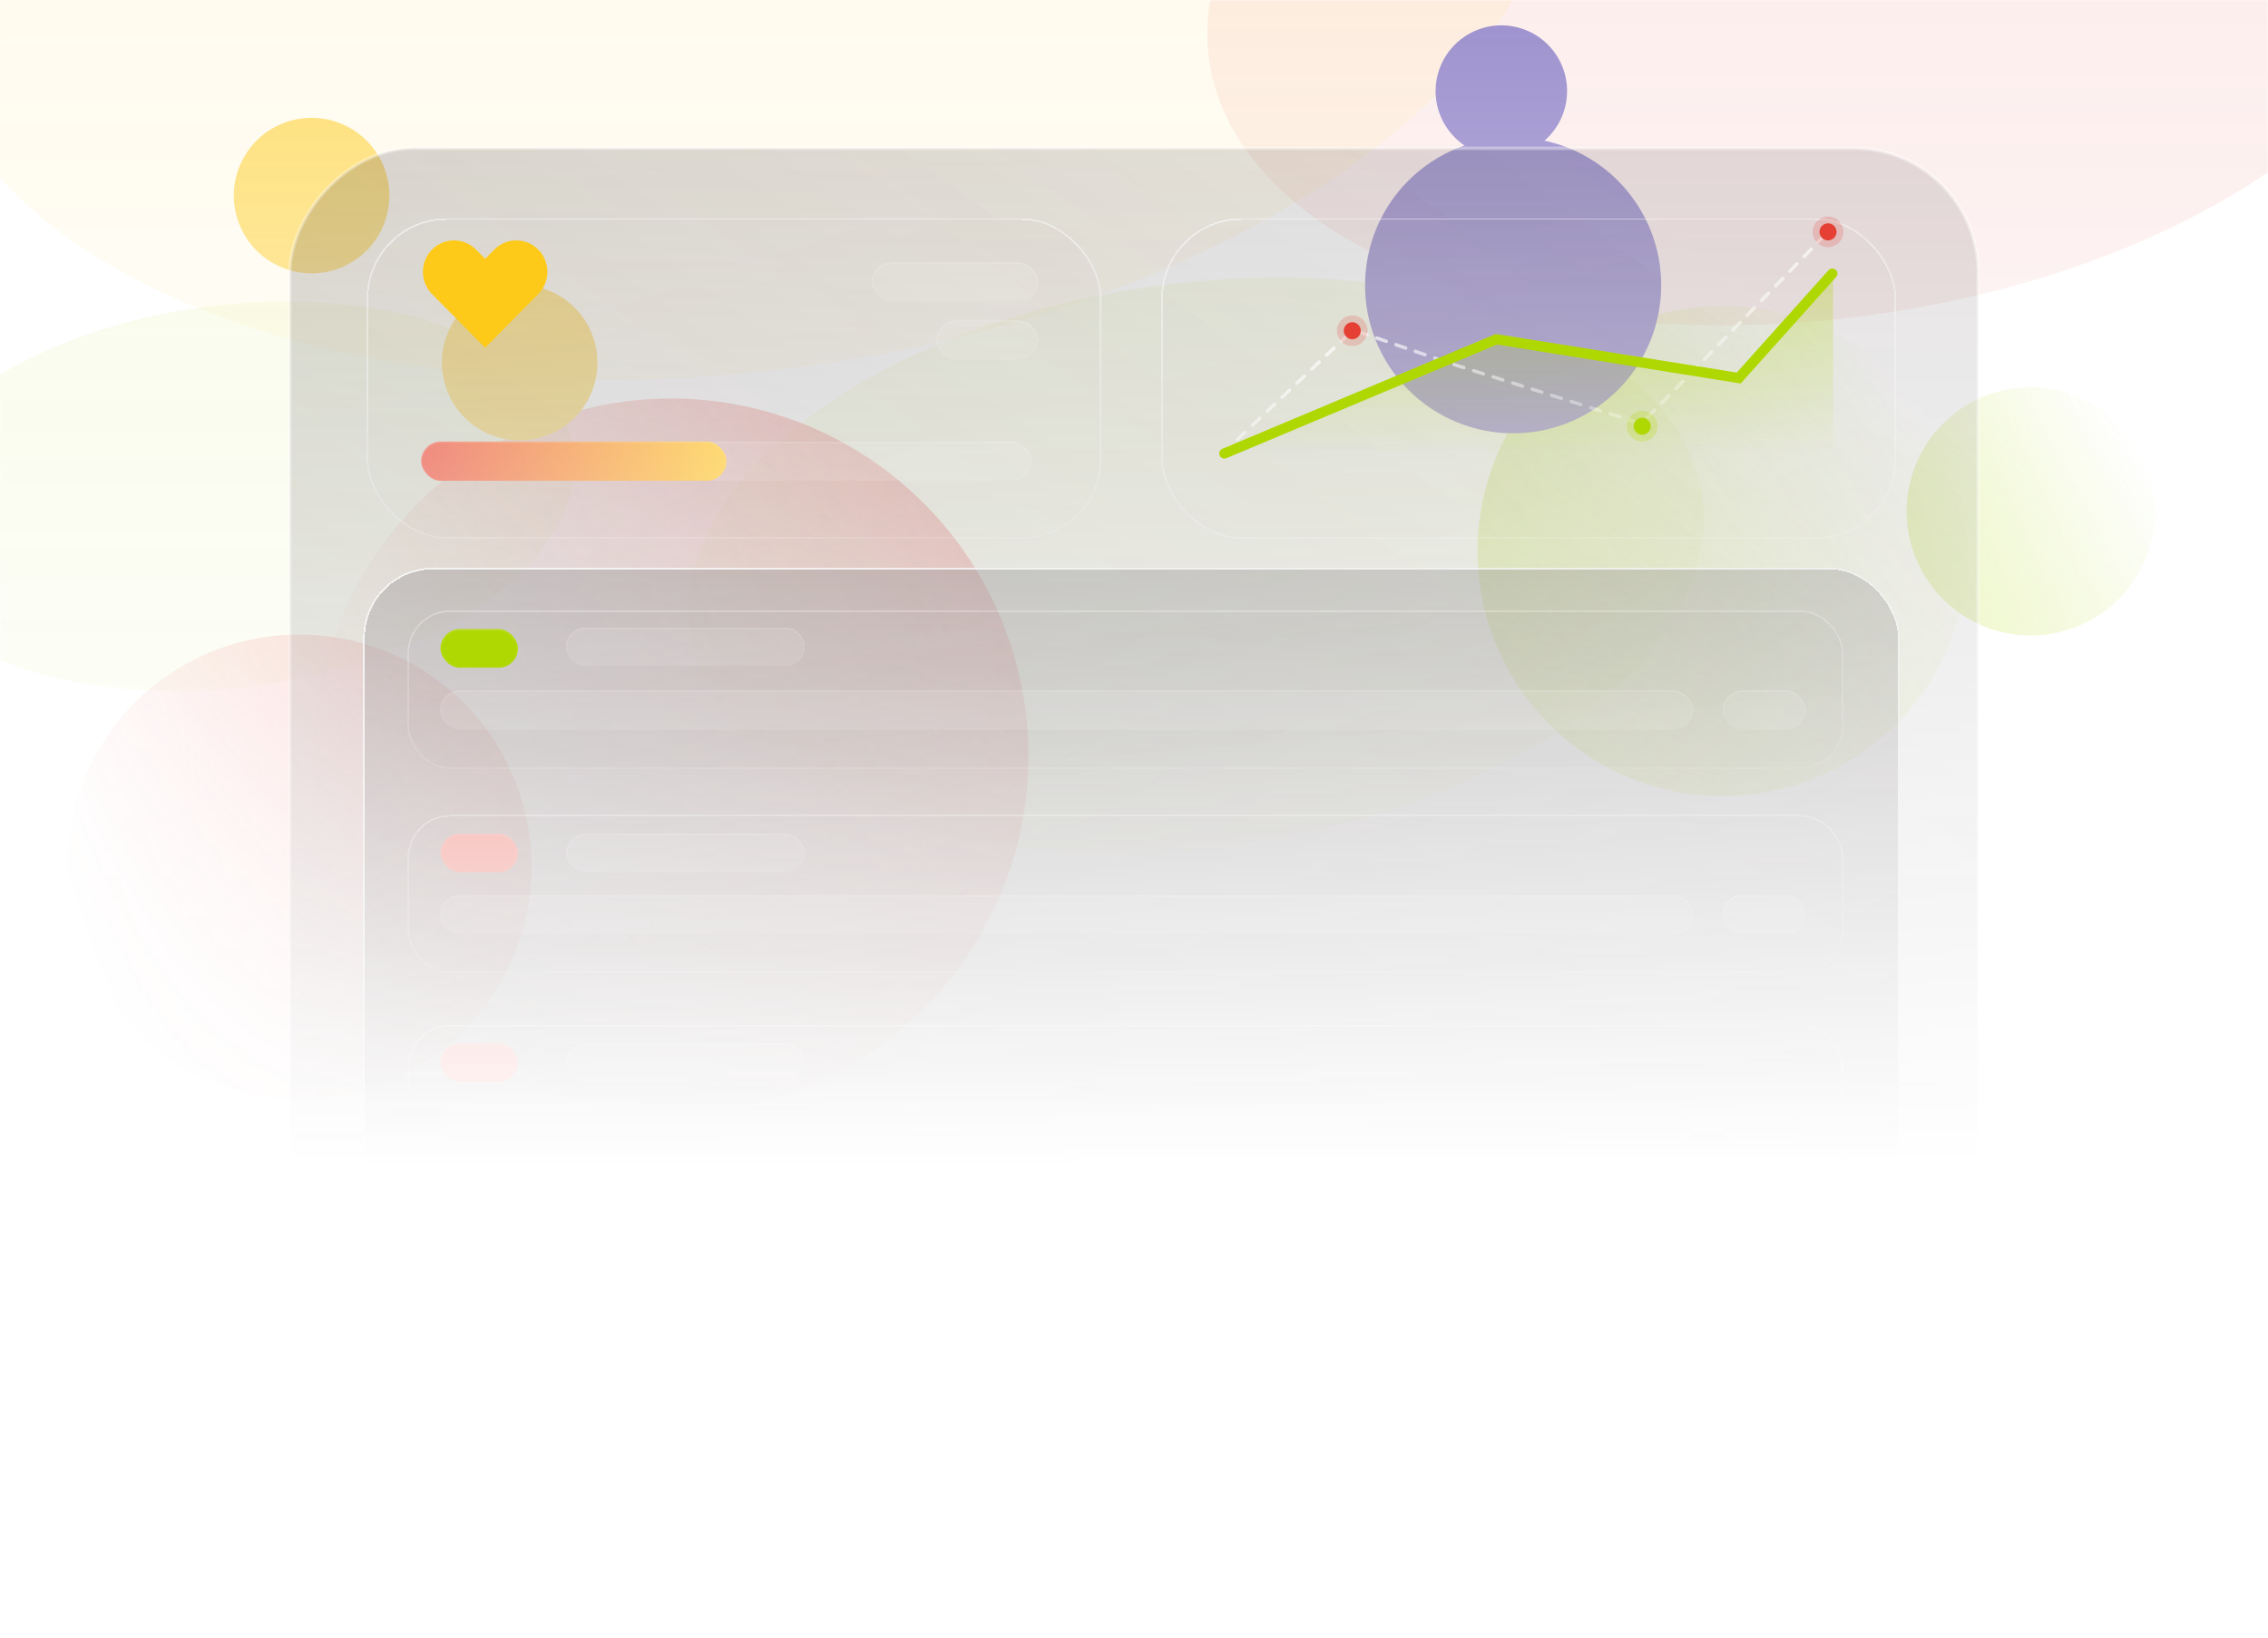 <svg width="1330" height="961" viewBox="0 0 1330 961" fill="none" xmlns="http://www.w3.org/2000/svg"><mask id="a" style="mask-type:alpha" maskUnits="userSpaceOnUse" x="0" y="0" width="1330" height="961"><path fill="url(#paint0_linear_5338_8693)" d="M0 0h1330v961H0z"/></mask><g mask="url(#a)"><g opacity=".6"><g opacity=".15" filter="url(#filter0_f_5338_8693)"><ellipse cx="238.818" cy="245.011" rx="238.818" ry="245.011" transform="matrix(-.924 -.384 .816 -.578 722.213 564.916)" fill="#AFD803"/></g><g opacity=".15" filter="url(#filter1_f_5338_8693)"><ellipse cx="161.724" cy="165.918" rx="161.724" ry="165.918" transform="matrix(-.924 -.384 .816 -.578 149.148 449.131)" fill="#AFD803"/></g><g opacity=".15" filter="url(#filter2_f_5338_8693)"><ellipse cx="288.72" cy="296.592" rx="288.72" ry="296.592" transform="matrix(-.924 -.384 .816 -.578 1093 268.973)" fill="#E54033"/></g><g opacity=".15" filter="url(#filter3_f_5338_8693)"><ellipse cx="384.96" cy="396.07" rx="384.96" ry="396.07" transform="matrix(-.924 -.384 .816 -.578 468.041 327)" fill="#FECA1A" fill-opacity=".8"/></g><g filter="url(#filter4_b_5338_8693)"><circle cx="1190.93" cy="299.927" r="72.824" transform="rotate(56.482 1190.93 299.927)" fill="url(#paint1_linear_5338_8693)"/></g><g filter="url(#filter5_b_5338_8693)"><circle cx="1010.19" cy="323.189" transform="rotate(56.482 1010.19 323.189)" fill="url(#paint2_linear_5338_8693)" r="143.724"/></g><g filter="url(#filter6_b_5338_8693)"><circle cx="880.422" cy="53.422" transform="rotate(56.482 880.422 53.422)" fill="#5B48AD" r="38.546"/></g><g filter="url(#filter7_b_5338_8693)"><circle cx="887.331" cy="167.332" transform="rotate(56.482 887.331 167.332)" fill="#5B48AD" r="86.825"/></g><g filter="url(#filter8_b_5338_8693)"><circle cx="175.43" cy="508.431" transform="rotate(-108.518 175.43 508.431)" fill="url(#paint3_linear_5338_8693)" r="136.22"/></g><g filter="url(#filter9_b_5338_8693)"><ellipse cx="393.413" cy="443.416" rx="209.677" ry="209.676" transform="rotate(-108.518 393.413 443.416)" fill="url(#paint4_linear_5338_8693)"/></g><g filter="url(#filter10_b_5338_8693)"><circle cx="304.729" cy="212.728" transform="rotate(-108.518 304.729 212.728)" fill="#FECA1A" r="45.606"/></g><g filter="url(#filter11_b_5338_8693)"><circle cx="182.729" cy="114.73" transform="rotate(-108.518 182.729 114.73)" fill="#FECA1A" r="45.606"/></g></g><g filter="url(#filter12_bd_5338_8693)"><rect x="1" y="-1" width="990" height="948" rx="73" transform="matrix(1 0 0 -1 169 1024)" fill="url(#paint5_linear_5338_8693)" fill-opacity=".3" stroke="url(#paint6_linear_5338_8693)" stroke-width="2"/><g filter="url(#filter13_bd_5338_8693)" shape-rendering="crispEdges"><rect x="215" y="108" width="431" height="188" rx="47" fill="url(#paint7_linear_5338_8693)" fill-opacity=".01"/><rect x="215.5" y="108.5" width="430" height="187" rx="46.5" stroke="url(#paint8_linear_5338_8693)"/></g><g filter="url(#filter14_bd_5338_8693)" shape-rendering="crispEdges"><rect x="681" y="108" width="431" height="188" rx="47" fill="url(#paint9_linear_5338_8693)" fill-opacity=".01"/><rect x="681.5" y="108.5" width="430" height="187" rx="46.5" stroke="url(#paint10_linear_5338_8693)"/></g><g filter="url(#filter15_d_5338_8693)" shape-rendering="crispEdges"><rect x="511" y="140" width="98" height="23" rx="11.5" fill="#fff" fill-opacity=".1"/><rect x="511.5" y="140.5" width="97" height="22" rx="11" stroke="url(#paint11_linear_5338_8693)" stroke-opacity=".1"/></g><g filter="url(#filter16_d_5338_8693)" shape-rendering="crispEdges"><rect x="549" y="174" width="60" height="23" rx="11.5" fill="#fff" fill-opacity=".1"/><rect x="549.5" y="174.5" width="59" height="22" rx="11" stroke="url(#paint12_linear_5338_8693)" stroke-opacity=".1"/></g><g filter="url(#filter17_d_5338_8693)" shape-rendering="crispEdges"><rect x="247" y="245" width="358" height="23" rx="11.5" fill="#fff" fill-opacity=".1"/><rect x="247.5" y="245.5" width="357" height="22" rx="11" stroke="url(#paint13_linear_5338_8693)" stroke-opacity=".1"/></g><g filter="url(#filter18_d_5338_8693)"><rect x="247" y="245" width="179" height="23" rx="11.5" fill="url(#paint14_linear_5338_8693)"/><rect x="247.5" y="245.5" width="178" height="22" rx="11" stroke="url(#paint15_linear_5338_8693)" stroke-opacity=".1"/></g></g><g filter="url(#filter19_bd_5338_8693)" shape-rendering="crispEdges"><rect x="213" y="323" width="901" height="704" rx="41" fill="url(#paint16_linear_5338_8693)" fill-opacity=".41"/><rect x="213.5" y="323.5" width="900" height="703" rx="40.5" stroke="url(#paint17_linear_5338_8693)"/></g><g filter="url(#filter20_bd_5338_8693)" shape-rendering="crispEdges"><rect x="239" y="468" width="842" height="93" rx="25" fill="url(#paint18_linear_5338_8693)" fill-opacity=".01"/><rect x="239.5" y="468.5" width="841" height="92" rx="24.5" stroke="url(#paint19_linear_5338_8693)"/></g><g filter="url(#filter21_d_5338_8693)" shape-rendering="crispEdges"><rect x="331.91" y="485" width="140.199" height="22.64" rx="11.32" fill="#fff" fill-opacity=".1"/><rect x="332.41" y="485.5" width="139.199" height="21.64" rx="10.82" stroke="url(#paint20_linear_5338_8693)" stroke-opacity=".1"/></g><g filter="url(#filter22_d_5338_8693)" shape-rendering="crispEdges"><rect x="258" y="521" width="735" height="23" rx="11.5" fill="#fff" fill-opacity=".1"/><rect x="258.5" y="521.5" width="734" height="22" rx="11" stroke="url(#paint21_linear_5338_8693)" stroke-opacity=".1"/></g><g filter="url(#filter23_d_5338_8693)"><rect x="258.312" y="485" width="45.449" height="22.64" rx="11.32" fill="#E54033"/><rect x="258.812" y="485.5" width="44.449" height="21.64" rx="10.82" stroke="url(#paint22_linear_5338_8693)" stroke-opacity=".1"/></g><g filter="url(#filter24_d_5338_8693)" shape-rendering="crispEdges"><rect x="1010" y="521" width="49" height="23" rx="11.5" fill="#fff" fill-opacity=".1"/><rect x="1010.5" y="521.5" width="48" height="22" rx="11" stroke="url(#paint23_linear_5338_8693)" stroke-opacity=".1"/></g><g filter="url(#filter25_bd_5338_8693)" shape-rendering="crispEdges"><rect x="239" y="591" width="842" height="93" rx="25" fill="url(#paint24_linear_5338_8693)" fill-opacity=".01"/><rect x="239.5" y="591.5" width="841" height="92" rx="24.5" stroke="url(#paint25_linear_5338_8693)"/></g><g filter="url(#filter26_d_5338_8693)" shape-rendering="crispEdges"><rect x="331.91" y="608" width="140.199" height="22.64" rx="11.32" fill="#fff" fill-opacity=".1"/><rect x="332.41" y="608.5" width="139.199" height="21.64" rx="10.82" stroke="url(#paint26_linear_5338_8693)" stroke-opacity=".1"/></g><g filter="url(#filter27_d_5338_8693)" shape-rendering="crispEdges"><rect x="258" y="644" width="735" height="23" rx="11.5" fill="#fff" fill-opacity=".1"/><rect x="258.5" y="644.5" width="734" height="22" rx="11" stroke="url(#paint27_linear_5338_8693)" stroke-opacity=".1"/></g><g filter="url(#filter28_d_5338_8693)"><rect x="258.312" y="608" width="45.449" height="22.64" rx="11.32" fill="#E54033"/><rect x="258.812" y="608.5" width="44.449" height="21.64" rx="10.82" stroke="url(#paint28_linear_5338_8693)" stroke-opacity=".1"/></g><g filter="url(#filter29_d_5338_8693)" shape-rendering="crispEdges"><rect x="1010" y="644" width="49" height="23" rx="11.5" fill="#fff" fill-opacity=".1"/><rect x="1010.5" y="644.5" width="48" height="22" rx="11" stroke="url(#paint29_linear_5338_8693)" stroke-opacity=".1"/></g></g><g filter="url(#filter30_bd_5338_8693)" shape-rendering="crispEdges"><rect x="239" y="348" width="842" height="93" rx="25" fill="url(#paint30_linear_5338_8693)" fill-opacity=".01"/><rect x="239.5" y="348.5" width="841" height="92" rx="24.5" stroke="url(#paint31_linear_5338_8693)"/></g><g filter="url(#filter31_d_5338_8693)" shape-rendering="crispEdges"><rect x="331.91" y="364" width="140.199" height="22.64" rx="11.32" fill="#fff" fill-opacity=".1"/><rect x="332.41" y="364.5" width="139.199" height="21.64" rx="10.82" stroke="url(#paint32_linear_5338_8693)" stroke-opacity=".1"/></g><g filter="url(#filter32_d_5338_8693)" shape-rendering="crispEdges"><rect x="258" y="401" width="735" height="23" rx="11.5" fill="#fff" fill-opacity=".1"/><rect x="258.5" y="401.5" width="734" height="22" rx="11" stroke="url(#paint33_linear_5338_8693)" stroke-opacity=".1"/></g><g filter="url(#filter33_d_5338_8693)"><rect x="258.312" y="365" width="45.449" height="22.64" rx="11.32" fill="#AFD803"/><rect x="258.812" y="365.5" width="44.449" height="21.64" rx="10.82" stroke="url(#paint34_linear_5338_8693)" stroke-opacity=".1"/></g><g filter="url(#filter34_d_5338_8693)" shape-rendering="crispEdges"><rect x="1010" y="401" width="49" height="23" rx="11.5" fill="#fff" fill-opacity=".1"/><rect x="1010.5" y="401.5" width="48" height="22" rx="11" stroke="url(#paint35_linear_5338_8693)" stroke-opacity=".1"/></g><path fill-rule="evenodd" clip-rule="evenodd" d="M253.345 146.405c7.127-7.207 18.683-7.207 25.81 0l5.345 5.404 5.345-5.404c7.127-7.207 18.683-7.207 25.81 0 7.127 7.206 7.127 18.889 0 26.095L284.5 204l-31.155-31.5c-7.127-7.206-7.127-18.889 0-26.095z" fill="#FECA1A"/><path d="M877.5 199L718 266h357V160l-55.37 61.735L877.5 199z" fill="url(#paint36_linear_5338_8693)"/><path d="M717 266l76.5-72.5 55 19 114 36 31.5-32 77-79.5" stroke="url(#paint37_linear_5338_8693)" stroke-width="2" stroke-linecap="round" stroke-dasharray="6 6"/><path d="M718 266l159.5-67 142.13 22.735 54.87-61.235" stroke="#AFD803" stroke-width="6" stroke-linecap="round"/><circle opacity=".2" cx="793" cy="194" r="9" fill="#E54033"/><circle opacity=".2" cx="1072" cy="136" r="9" fill="#E54033"/><circle cx="793" cy="194" r="5" fill="#E54033"/><circle opacity=".24" cx="963" cy="250" r="9" fill="#AFD803"/><circle cx="963" cy="250" r="5" fill="#AFD803"/><circle cx="1072" cy="136" r="5" fill="#E54033"/><defs><linearGradient id="paint0_linear_5338_8693" x1="665" y1="0" x2="665" y2="684.439" gradientUnits="userSpaceOnUse"><stop stop-color="#2B2641"/><stop offset="1" stop-color="#2B2641" stop-opacity="0"/></linearGradient><linearGradient id="paint1_linear_5338_8693" x1="1190.93" y1="227.103" x2="1190.93" y2="435.171" gradientUnits="userSpaceOnUse"><stop stop-color="#AFD803" stop-opacity="0"/><stop offset="1" stop-color="#AFD803"/></linearGradient><linearGradient id="paint2_linear_5338_8693" x1="1010.19" y1="179.465" x2="1010.19" y2="590.106" gradientUnits="userSpaceOnUse"><stop stop-color="#AFD803" stop-opacity="0"/><stop offset="1" stop-color="#AFD803"/></linearGradient><linearGradient id="paint3_linear_5338_8693" x1="175.43" y1="372.211" x2="175.43" y2="761.41" gradientUnits="userSpaceOnUse"><stop stop-color="#E54033" stop-opacity="0"/><stop offset="1" stop-color="#E54033"/></linearGradient><linearGradient id="paint4_linear_5338_8693" x1="393.413" y1="233.739" x2="393.413" y2="832.815" gradientUnits="userSpaceOnUse"><stop stop-color="#E54033" stop-opacity="0"/><stop offset="1" stop-color="#E54033"/></linearGradient><linearGradient id="paint5_linear_5338_8693" x1="496" y1="-0" x2="1032.07" y2="742.721" gradientUnits="userSpaceOnUse"><stop stop-color="#3D393A"/><stop offset="1" stop-color="#22191B" stop-opacity=".46"/></linearGradient><linearGradient id="paint6_linear_5338_8693" x1="-47.562" y1="-134.752" x2="232.281" y2="1198.28" gradientUnits="userSpaceOnUse"><stop stop-color="#fff" stop-opacity=".1"/><stop offset="1" stop-color="#fff" stop-opacity=".4"/></linearGradient><linearGradient id="paint7_linear_5338_8693" x1="430.5" y1="108" x2="496.824" y2="309.746" gradientUnits="userSpaceOnUse"><stop stop-color="#3D393A"/><stop offset="1" stop-color="#22191B" stop-opacity=".46"/></linearGradient><linearGradient id="paint8_linear_5338_8693" x1="194.336" y1="81.333" x2="220.433" y2="354.264" gradientUnits="userSpaceOnUse"><stop stop-color="#fff" stop-opacity=".54"/><stop offset="1" stop-color="#fff" stop-opacity=".08"/></linearGradient><linearGradient id="paint9_linear_5338_8693" x1="896.5" y1="108" x2="962.824" y2="309.746" gradientUnits="userSpaceOnUse"><stop stop-color="#3D393A"/><stop offset="1" stop-color="#22191B" stop-opacity=".46"/></linearGradient><linearGradient id="paint10_linear_5338_8693" x1="660.336" y1="81.333" x2="686.433" y2="354.264" gradientUnits="userSpaceOnUse"><stop stop-color="#fff" stop-opacity=".54"/><stop offset="1" stop-color="#fff" stop-opacity=".08"/></linearGradient><linearGradient id="paint11_linear_5338_8693" x1="560" y1="140" x2="560" y2="163" gradientUnits="userSpaceOnUse"><stop stop-color="#fff"/><stop offset="1" stop-color="#fff" stop-opacity="0"/></linearGradient><linearGradient id="paint12_linear_5338_8693" x1="579" y1="174" x2="579" y2="197" gradientUnits="userSpaceOnUse"><stop stop-color="#fff"/><stop offset="1" stop-color="#fff" stop-opacity="0"/></linearGradient><linearGradient id="paint13_linear_5338_8693" x1="426" y1="245" x2="426" y2="268" gradientUnits="userSpaceOnUse"><stop stop-color="#fff"/><stop offset="1" stop-color="#fff" stop-opacity="0"/></linearGradient><linearGradient id="paint14_linear_5338_8693" x1="243" y1="257" x2="435.5" y2="257" gradientUnits="userSpaceOnUse"><stop stop-color="#E54033"/><stop offset="1" stop-color="#FECA1A"/></linearGradient><linearGradient id="paint15_linear_5338_8693" x1="336.5" y1="245" x2="336.5" y2="268" gradientUnits="userSpaceOnUse"><stop stop-color="#fff"/><stop offset="1" stop-color="#fff" stop-opacity="0"/></linearGradient><linearGradient id="paint16_linear_5338_8693" x1="663.5" y1="323" x2="1029.54" y2="944.57" gradientUnits="userSpaceOnUse"><stop stop-color="#3D393A"/><stop offset="1" stop-color="#22191B" stop-opacity=".46"/></linearGradient><linearGradient id="paint17_linear_5338_8693" x1="169.801" y1="223.142" x2="341.422" y2="1225.13" gradientUnits="userSpaceOnUse"><stop stop-color="#fff" stop-opacity=".92"/><stop offset="1" stop-color="#fff" stop-opacity=".08"/></linearGradient><linearGradient id="paint18_linear_5338_8693" x1="660" y1="468" x2="669.142" y2="577.825" gradientUnits="userSpaceOnUse"><stop stop-color="#3D393A"/><stop offset="1" stop-color="#22191B" stop-opacity=".46"/></linearGradient><linearGradient id="paint19_linear_5338_8693" x1="198.63" y1="454.809" x2="201.927" y2="590.977" gradientUnits="userSpaceOnUse"><stop stop-color="#fff" stop-opacity=".3"/><stop offset="1" stop-color="#fff" stop-opacity=".08"/></linearGradient><linearGradient id="paint20_linear_5338_8693" x1="402.009" y1="485" x2="402.009" y2="507.64" gradientUnits="userSpaceOnUse"><stop stop-color="#fff"/><stop offset="1" stop-color="#fff" stop-opacity="0"/></linearGradient><linearGradient id="paint21_linear_5338_8693" x1="625.5" y1="521" x2="625.5" y2="544" gradientUnits="userSpaceOnUse"><stop stop-color="#fff"/><stop offset="1" stop-color="#fff" stop-opacity="0"/></linearGradient><linearGradient id="paint22_linear_5338_8693" x1="281.037" y1="485" x2="281.037" y2="507.64" gradientUnits="userSpaceOnUse"><stop stop-color="#fff"/><stop offset="1" stop-color="#fff" stop-opacity="0"/></linearGradient><linearGradient id="paint23_linear_5338_8693" x1="1034.5" y1="521" x2="1034.5" y2="544" gradientUnits="userSpaceOnUse"><stop stop-color="#fff"/><stop offset="1" stop-color="#fff" stop-opacity="0"/></linearGradient><linearGradient id="paint24_linear_5338_8693" x1="660" y1="591" x2="669.142" y2="700.825" gradientUnits="userSpaceOnUse"><stop stop-color="#3D393A"/><stop offset="1" stop-color="#22191B" stop-opacity=".46"/></linearGradient><linearGradient id="paint25_linear_5338_8693" x1="198.63" y1="577.809" x2="201.927" y2="713.977" gradientUnits="userSpaceOnUse"><stop stop-color="#fff" stop-opacity=".3"/><stop offset="1" stop-color="#fff" stop-opacity=".08"/></linearGradient><linearGradient id="paint26_linear_5338_8693" x1="402.009" y1="608" x2="402.009" y2="630.64" gradientUnits="userSpaceOnUse"><stop stop-color="#fff"/><stop offset="1" stop-color="#fff" stop-opacity="0"/></linearGradient><linearGradient id="paint27_linear_5338_8693" x1="625.5" y1="644" x2="625.5" y2="667" gradientUnits="userSpaceOnUse"><stop stop-color="#fff"/><stop offset="1" stop-color="#fff" stop-opacity="0"/></linearGradient><linearGradient id="paint28_linear_5338_8693" x1="281.037" y1="608" x2="281.037" y2="630.64" gradientUnits="userSpaceOnUse"><stop stop-color="#fff"/><stop offset="1" stop-color="#fff" stop-opacity="0"/></linearGradient><linearGradient id="paint29_linear_5338_8693" x1="1034.5" y1="644" x2="1034.5" y2="667" gradientUnits="userSpaceOnUse"><stop stop-color="#fff"/><stop offset="1" stop-color="#fff" stop-opacity="0"/></linearGradient><linearGradient id="paint30_linear_5338_8693" x1="660" y1="348" x2="669.142" y2="457.825" gradientUnits="userSpaceOnUse"><stop stop-color="#3D393A"/><stop offset="1" stop-color="#22191B" stop-opacity=".46"/></linearGradient><linearGradient id="paint31_linear_5338_8693" x1="198.63" y1="334.809" x2="201.927" y2="470.977" gradientUnits="userSpaceOnUse"><stop stop-color="#fff" stop-opacity=".3"/><stop offset="1" stop-color="#fff" stop-opacity=".08"/></linearGradient><linearGradient id="paint32_linear_5338_8693" x1="402.009" y1="364" x2="402.009" y2="386.64" gradientUnits="userSpaceOnUse"><stop stop-color="#fff"/><stop offset="1" stop-color="#fff" stop-opacity="0"/></linearGradient><linearGradient id="paint33_linear_5338_8693" x1="625.5" y1="401" x2="625.5" y2="424" gradientUnits="userSpaceOnUse"><stop stop-color="#fff"/><stop offset="1" stop-color="#fff" stop-opacity="0"/></linearGradient><linearGradient id="paint34_linear_5338_8693" x1="281.037" y1="365" x2="281.037" y2="387.64" gradientUnits="userSpaceOnUse"><stop stop-color="#fff"/><stop offset="1" stop-color="#fff" stop-opacity="0"/></linearGradient><linearGradient id="paint35_linear_5338_8693" x1="1034.5" y1="401" x2="1034.5" y2="424" gradientUnits="userSpaceOnUse"><stop stop-color="#fff"/><stop offset="1" stop-color="#fff" stop-opacity="0"/></linearGradient><linearGradient id="paint36_linear_5338_8693" x1="897.229" y1="-76.677" x2="897.229" y2="266.497" gradientUnits="userSpaceOnUse"><stop stop-color="#AFD803"/><stop offset="1" stop-color="#AFD803" stop-opacity="0"/></linearGradient><linearGradient id="paint37_linear_5338_8693" x1="894" y1="107.5" x2="937.5" y2="313" gradientUnits="userSpaceOnUse"><stop stop-color="#fff"/><stop offset="1" stop-color="#fff" stop-opacity="0"/></linearGradient><filter id="filter0_f_5338_8693" x="-160.1" y="-401.008" width="1723.37" height="1465.38" filterUnits="userSpaceOnUse" color-interpolation-filters="sRGB"><feFlood flood-opacity="0" result="BackgroundImageFix"/><feBlend in="SourceGraphic" in2="BackgroundImageFix" result="shape"/><feGaussianBlur stdDeviation="282" result="effect1_foregroundBlur_5338_8693"/></filter><filter id="filter1_f_5338_8693" x="-630.408" y="-387.047" width="1531.17" height="1356.47" filterUnits="userSpaceOnUse" color-interpolation-filters="sRGB"><feFlood flood-opacity="0" result="BackgroundImageFix"/><feBlend in="SourceGraphic" in2="BackgroundImageFix" result="shape"/><feGaussianBlur stdDeviation="282" result="effect1_foregroundBlur_5338_8693"/></filter><filter id="filter2_f_5338_8693" x="144.281" y="-781.344" width="1848.19" height="1536.26" filterUnits="userSpaceOnUse" color-interpolation-filters="sRGB"><feFlood flood-opacity="0" result="BackgroundImageFix"/><feBlend in="SourceGraphic" in2="BackgroundImageFix" result="shape"/><feGaussianBlur stdDeviation="282" result="effect1_foregroundBlur_5338_8693"/></filter><filter id="filter3_f_5338_8693" x="-608.756" y="-886.076" width="2088.93" height="1672.94" filterUnits="userSpaceOnUse" color-interpolation-filters="sRGB"><feFlood flood-opacity="0" result="BackgroundImageFix"/><feBlend in="SourceGraphic" in2="BackgroundImageFix" result="shape"/><feGaussianBlur stdDeviation="282" result="effect1_foregroundBlur_5338_8693"/></filter><filter id="filter4_b_5338_8693" x="1064.09" y="173.096" width="253.662" height="253.662" filterUnits="userSpaceOnUse" color-interpolation-filters="sRGB"><feFlood flood-opacity="0" result="BackgroundImageFix"/><feGaussianBlur in="BackgroundImageFix" stdDeviation="27"/><feComposite in2="SourceAlpha" operator="in" result="effect1_backgroundBlur_5338_8693"/><feBlend in="SourceGraphic" in2="effect1_backgroundBlur_5338_8693" result="shape"/></filter><filter id="filter5_b_5338_8693" x="812.449" y="125.449" width="395.479" height="395.48" filterUnits="userSpaceOnUse" color-interpolation-filters="sRGB"><feFlood flood-opacity="0" result="BackgroundImageFix"/><feGaussianBlur in="BackgroundImageFix" stdDeviation="27"/><feComposite in2="SourceAlpha" operator="in" result="effect1_backgroundBlur_5338_8693"/><feBlend in="SourceGraphic" in2="effect1_backgroundBlur_5338_8693" result="shape"/></filter><filter id="filter6_b_5338_8693" x="787.871" y="-39.129" width="185.102" height="185.102" filterUnits="userSpaceOnUse" color-interpolation-filters="sRGB"><feFlood flood-opacity="0" result="BackgroundImageFix"/><feGaussianBlur in="BackgroundImageFix" stdDeviation="27"/><feComposite in2="SourceAlpha" operator="in" result="effect1_backgroundBlur_5338_8693"/><feBlend in="SourceGraphic" in2="effect1_backgroundBlur_5338_8693" result="shape"/></filter><filter id="filter7_b_5338_8693" x="746.496" y="26.498" width="281.67" height="281.668" filterUnits="userSpaceOnUse" color-interpolation-filters="sRGB"><feFlood flood-opacity="0" result="BackgroundImageFix"/><feGaussianBlur in="BackgroundImageFix" stdDeviation="27"/><feComposite in2="SourceAlpha" operator="in" result="effect1_backgroundBlur_5338_8693"/><feBlend in="SourceGraphic" in2="effect1_backgroundBlur_5338_8693" result="shape"/></filter><filter id="filter8_b_5338_8693" x="-14.826" y="318.174" width="380.514" height="380.514" filterUnits="userSpaceOnUse" color-interpolation-filters="sRGB"><feFlood flood-opacity="0" result="BackgroundImageFix"/><feGaussianBlur in="BackgroundImageFix" stdDeviation="27"/><feComposite in2="SourceAlpha" operator="in" result="effect1_backgroundBlur_5338_8693"/><feBlend in="SourceGraphic" in2="effect1_backgroundBlur_5338_8693" result="shape"/></filter><filter id="filter9_b_5338_8693" x="129.68" y="179.682" width="527.467" height="527.467" filterUnits="userSpaceOnUse" color-interpolation-filters="sRGB"><feFlood flood-opacity="0" result="BackgroundImageFix"/><feGaussianBlur in="BackgroundImageFix" stdDeviation="27"/><feComposite in2="SourceAlpha" operator="in" result="effect1_backgroundBlur_5338_8693"/><feBlend in="SourceGraphic" in2="effect1_backgroundBlur_5338_8693" result="shape"/></filter><filter id="filter10_b_5338_8693" x="205.111" y="113.109" width="199.236" height="199.236" filterUnits="userSpaceOnUse" color-interpolation-filters="sRGB"><feFlood flood-opacity="0" result="BackgroundImageFix"/><feGaussianBlur in="BackgroundImageFix" stdDeviation="27"/><feComposite in2="SourceAlpha" operator="in" result="effect1_backgroundBlur_5338_8693"/><feBlend in="SourceGraphic" in2="effect1_backgroundBlur_5338_8693" result="shape"/></filter><filter id="filter11_b_5338_8693" x="83.111" y="15.111" width="199.236" height="199.236" filterUnits="userSpaceOnUse" color-interpolation-filters="sRGB"><feFlood flood-opacity="0" result="BackgroundImageFix"/><feGaussianBlur in="BackgroundImageFix" stdDeviation="27"/><feComposite in2="SourceAlpha" operator="in" result="effect1_backgroundBlur_5338_8693"/><feBlend in="SourceGraphic" in2="effect1_backgroundBlur_5338_8693" result="shape"/></filter><filter id="filter12_bd_5338_8693" x="19" y="-74" width="1292" height="1250" filterUnits="userSpaceOnUse" color-interpolation-filters="sRGB"><feFlood flood-opacity="0" result="BackgroundImageFix"/><feGaussianBlur in="BackgroundImageFix" stdDeviation="75"/><feComposite in2="SourceAlpha" operator="in" result="effect1_backgroundBlur_5338_8693"/><feColorMatrix in="SourceAlpha" values="0 0 0 0 0 0 0 0 0 0 0 0 0 0 0 0 0 0 127 0" result="hardAlpha"/><feOffset dy="10"/><feGaussianBlur stdDeviation="54"/><feComposite in2="hardAlpha" operator="out"/><feColorMatrix values="0 0 0 0 0 0 0 0 0 0 0 0 0 0 0 0 0 0 0.25 0"/><feBlend in2="effect1_backgroundBlur_5338_8693" result="effect2_dropShadow_5338_8693"/><feBlend in="SourceGraphic" in2="effect2_dropShadow_5338_8693" result="shape"/></filter><filter id="filter13_bd_5338_8693" x="65" y="-42" width="731" height="488" filterUnits="userSpaceOnUse" color-interpolation-filters="sRGB"><feFlood flood-opacity="0" result="BackgroundImageFix"/><feGaussianBlur in="BackgroundImageFix" stdDeviation="75"/><feComposite in2="SourceAlpha" operator="in" result="effect1_backgroundBlur_5338_8693"/><feColorMatrix in="SourceAlpha" values="0 0 0 0 0 0 0 0 0 0 0 0 0 0 0 0 0 0 127 0" result="hardAlpha"/><feOffset dy="10"/><feGaussianBlur stdDeviation="54"/><feComposite in2="hardAlpha" operator="out"/><feColorMatrix values="0 0 0 0 0 0 0 0 0 0 0 0 0 0 0 0 0 0 0.25 0"/><feBlend in2="effect1_backgroundBlur_5338_8693" result="effect2_dropShadow_5338_8693"/><feBlend in="SourceGraphic" in2="effect2_dropShadow_5338_8693" result="shape"/></filter><filter id="filter14_bd_5338_8693" x="531" y="-42" width="731" height="488" filterUnits="userSpaceOnUse" color-interpolation-filters="sRGB"><feFlood flood-opacity="0" result="BackgroundImageFix"/><feGaussianBlur in="BackgroundImageFix" stdDeviation="75"/><feComposite in2="SourceAlpha" operator="in" result="effect1_backgroundBlur_5338_8693"/><feColorMatrix in="SourceAlpha" values="0 0 0 0 0 0 0 0 0 0 0 0 0 0 0 0 0 0 127 0" result="hardAlpha"/><feOffset dy="10"/><feGaussianBlur stdDeviation="54"/><feComposite in2="hardAlpha" operator="out"/><feColorMatrix values="0 0 0 0 0 0 0 0 0 0 0 0 0 0 0 0 0 0 0.25 0"/><feBlend in2="effect1_backgroundBlur_5338_8693" result="effect2_dropShadow_5338_8693"/><feBlend in="SourceGraphic" in2="effect2_dropShadow_5338_8693" result="shape"/></filter><filter id="filter15_d_5338_8693" x="477" y="110" width="166" height="91" filterUnits="userSpaceOnUse" color-interpolation-filters="sRGB"><feFlood flood-opacity="0" result="BackgroundImageFix"/><feColorMatrix in="SourceAlpha" values="0 0 0 0 0 0 0 0 0 0 0 0 0 0 0 0 0 0 127 0" result="hardAlpha"/><feOffset dy="4"/><feGaussianBlur stdDeviation="17"/><feComposite in2="hardAlpha" operator="out"/><feColorMatrix values="0 0 0 0 0 0 0 0 0 0 0 0 0 0 0 0 0 0 0.18 0"/><feBlend in2="BackgroundImageFix" result="effect1_dropShadow_5338_8693"/><feBlend in="SourceGraphic" in2="effect1_dropShadow_5338_8693" result="shape"/></filter><filter id="filter16_d_5338_8693" x="515" y="144" width="128" height="91" filterUnits="userSpaceOnUse" color-interpolation-filters="sRGB"><feFlood flood-opacity="0" result="BackgroundImageFix"/><feColorMatrix in="SourceAlpha" values="0 0 0 0 0 0 0 0 0 0 0 0 0 0 0 0 0 0 127 0" result="hardAlpha"/><feOffset dy="4"/><feGaussianBlur stdDeviation="17"/><feComposite in2="hardAlpha" operator="out"/><feColorMatrix values="0 0 0 0 0 0 0 0 0 0 0 0 0 0 0 0 0 0 0.18 0"/><feBlend in2="BackgroundImageFix" result="effect1_dropShadow_5338_8693"/><feBlend in="SourceGraphic" in2="effect1_dropShadow_5338_8693" result="shape"/></filter><filter id="filter17_d_5338_8693" x="213" y="215" width="426" height="91" filterUnits="userSpaceOnUse" color-interpolation-filters="sRGB"><feFlood flood-opacity="0" result="BackgroundImageFix"/><feColorMatrix in="SourceAlpha" values="0 0 0 0 0 0 0 0 0 0 0 0 0 0 0 0 0 0 127 0" result="hardAlpha"/><feOffset dy="4"/><feGaussianBlur stdDeviation="17"/><feComposite in2="hardAlpha" operator="out"/><feColorMatrix values="0 0 0 0 0 0 0 0 0 0 0 0 0 0 0 0 0 0 0.18 0"/><feBlend in2="BackgroundImageFix" result="effect1_dropShadow_5338_8693"/><feBlend in="SourceGraphic" in2="effect1_dropShadow_5338_8693" result="shape"/></filter><filter id="filter18_d_5338_8693" x="213" y="215" width="247" height="91" filterUnits="userSpaceOnUse" color-interpolation-filters="sRGB"><feFlood flood-opacity="0" result="BackgroundImageFix"/><feColorMatrix in="SourceAlpha" values="0 0 0 0 0 0 0 0 0 0 0 0 0 0 0 0 0 0 127 0" result="hardAlpha"/><feOffset dy="4"/><feGaussianBlur stdDeviation="17"/><feComposite in2="hardAlpha" operator="out"/><feColorMatrix values="0 0 0 0 0 0 0 0 0 0 0 0 0 0 0 0 0 0 0.18 0"/><feBlend in2="BackgroundImageFix" result="effect1_dropShadow_5338_8693"/><feBlend in="SourceGraphic" in2="effect1_dropShadow_5338_8693" result="shape"/></filter><filter id="filter19_bd_5338_8693" x="63" y="173" width="1201" height="1004" filterUnits="userSpaceOnUse" color-interpolation-filters="sRGB"><feFlood flood-opacity="0" result="BackgroundImageFix"/><feGaussianBlur in="BackgroundImageFix" stdDeviation="75"/><feComposite in2="SourceAlpha" operator="in" result="effect1_backgroundBlur_5338_8693"/><feColorMatrix in="SourceAlpha" values="0 0 0 0 0 0 0 0 0 0 0 0 0 0 0 0 0 0 127 0" result="hardAlpha"/><feOffset dy="10"/><feGaussianBlur stdDeviation="54"/><feComposite in2="hardAlpha" operator="out"/><feColorMatrix values="0 0 0 0 0 0 0 0 0 0 0 0 0 0 0 0 0 0 0.25 0"/><feBlend in2="effect1_backgroundBlur_5338_8693" result="effect2_dropShadow_5338_8693"/><feBlend in="SourceGraphic" in2="effect2_dropShadow_5338_8693" result="shape"/></filter><filter id="filter20_bd_5338_8693" x="89" y="318" width="1142" height="393" filterUnits="userSpaceOnUse" color-interpolation-filters="sRGB"><feFlood flood-opacity="0" result="BackgroundImageFix"/><feGaussianBlur in="BackgroundImageFix" stdDeviation="75"/><feComposite in2="SourceAlpha" operator="in" result="effect1_backgroundBlur_5338_8693"/><feColorMatrix in="SourceAlpha" values="0 0 0 0 0 0 0 0 0 0 0 0 0 0 0 0 0 0 127 0" result="hardAlpha"/><feOffset dy="10"/><feGaussianBlur stdDeviation="54"/><feComposite in2="hardAlpha" operator="out"/><feColorMatrix values="0 0 0 0 0 0 0 0 0 0 0 0 0 0 0 0 0 0 0.25 0"/><feBlend in2="effect1_backgroundBlur_5338_8693" result="effect2_dropShadow_5338_8693"/><feBlend in="SourceGraphic" in2="effect2_dropShadow_5338_8693" result="shape"/></filter><filter id="filter21_d_5338_8693" x="297.91" y="455" width="208.199" height="90.641" filterUnits="userSpaceOnUse" color-interpolation-filters="sRGB"><feFlood flood-opacity="0" result="BackgroundImageFix"/><feColorMatrix in="SourceAlpha" values="0 0 0 0 0 0 0 0 0 0 0 0 0 0 0 0 0 0 127 0" result="hardAlpha"/><feOffset dy="4"/><feGaussianBlur stdDeviation="17"/><feComposite in2="hardAlpha" operator="out"/><feColorMatrix values="0 0 0 0 0 0 0 0 0 0 0 0 0 0 0 0 0 0 0.18 0"/><feBlend in2="BackgroundImageFix" result="effect1_dropShadow_5338_8693"/><feBlend in="SourceGraphic" in2="effect1_dropShadow_5338_8693" result="shape"/></filter><filter id="filter22_d_5338_8693" x="224" y="491" width="803" height="91" filterUnits="userSpaceOnUse" color-interpolation-filters="sRGB"><feFlood flood-opacity="0" result="BackgroundImageFix"/><feColorMatrix in="SourceAlpha" values="0 0 0 0 0 0 0 0 0 0 0 0 0 0 0 0 0 0 127 0" result="hardAlpha"/><feOffset dy="4"/><feGaussianBlur stdDeviation="17"/><feComposite in2="hardAlpha" operator="out"/><feColorMatrix values="0 0 0 0 0 0 0 0 0 0 0 0 0 0 0 0 0 0 0.18 0"/><feBlend in2="BackgroundImageFix" result="effect1_dropShadow_5338_8693"/><feBlend in="SourceGraphic" in2="effect1_dropShadow_5338_8693" result="shape"/></filter><filter id="filter23_d_5338_8693" x="224.312" y="455" width="113.449" height="90.641" filterUnits="userSpaceOnUse" color-interpolation-filters="sRGB"><feFlood flood-opacity="0" result="BackgroundImageFix"/><feColorMatrix in="SourceAlpha" values="0 0 0 0 0 0 0 0 0 0 0 0 0 0 0 0 0 0 127 0" result="hardAlpha"/><feOffset dy="4"/><feGaussianBlur stdDeviation="17"/><feComposite in2="hardAlpha" operator="out"/><feColorMatrix values="0 0 0 0 0 0 0 0 0 0 0 0 0 0 0 0 0 0 0.18 0"/><feBlend in2="BackgroundImageFix" result="effect1_dropShadow_5338_8693"/><feBlend in="SourceGraphic" in2="effect1_dropShadow_5338_8693" result="shape"/></filter><filter id="filter24_d_5338_8693" x="976" y="491" width="117" height="91" filterUnits="userSpaceOnUse" color-interpolation-filters="sRGB"><feFlood flood-opacity="0" result="BackgroundImageFix"/><feColorMatrix in="SourceAlpha" values="0 0 0 0 0 0 0 0 0 0 0 0 0 0 0 0 0 0 127 0" result="hardAlpha"/><feOffset dy="4"/><feGaussianBlur stdDeviation="17"/><feComposite in2="hardAlpha" operator="out"/><feColorMatrix values="0 0 0 0 0 0 0 0 0 0 0 0 0 0 0 0 0 0 0.18 0"/><feBlend in2="BackgroundImageFix" result="effect1_dropShadow_5338_8693"/><feBlend in="SourceGraphic" in2="effect1_dropShadow_5338_8693" result="shape"/></filter><filter id="filter25_bd_5338_8693" x="89" y="441" width="1142" height="393" filterUnits="userSpaceOnUse" color-interpolation-filters="sRGB"><feFlood flood-opacity="0" result="BackgroundImageFix"/><feGaussianBlur in="BackgroundImageFix" stdDeviation="75"/><feComposite in2="SourceAlpha" operator="in" result="effect1_backgroundBlur_5338_8693"/><feColorMatrix in="SourceAlpha" values="0 0 0 0 0 0 0 0 0 0 0 0 0 0 0 0 0 0 127 0" result="hardAlpha"/><feOffset dy="10"/><feGaussianBlur stdDeviation="54"/><feComposite in2="hardAlpha" operator="out"/><feColorMatrix values="0 0 0 0 0 0 0 0 0 0 0 0 0 0 0 0 0 0 0.25 0"/><feBlend in2="effect1_backgroundBlur_5338_8693" result="effect2_dropShadow_5338_8693"/><feBlend in="SourceGraphic" in2="effect2_dropShadow_5338_8693" result="shape"/></filter><filter id="filter26_d_5338_8693" x="297.91" y="578" width="208.199" height="90.641" filterUnits="userSpaceOnUse" color-interpolation-filters="sRGB"><feFlood flood-opacity="0" result="BackgroundImageFix"/><feColorMatrix in="SourceAlpha" values="0 0 0 0 0 0 0 0 0 0 0 0 0 0 0 0 0 0 127 0" result="hardAlpha"/><feOffset dy="4"/><feGaussianBlur stdDeviation="17"/><feComposite in2="hardAlpha" operator="out"/><feColorMatrix values="0 0 0 0 0 0 0 0 0 0 0 0 0 0 0 0 0 0 0.18 0"/><feBlend in2="BackgroundImageFix" result="effect1_dropShadow_5338_8693"/><feBlend in="SourceGraphic" in2="effect1_dropShadow_5338_8693" result="shape"/></filter><filter id="filter27_d_5338_8693" x="224" y="614" width="803" height="91" filterUnits="userSpaceOnUse" color-interpolation-filters="sRGB"><feFlood flood-opacity="0" result="BackgroundImageFix"/><feColorMatrix in="SourceAlpha" values="0 0 0 0 0 0 0 0 0 0 0 0 0 0 0 0 0 0 127 0" result="hardAlpha"/><feOffset dy="4"/><feGaussianBlur stdDeviation="17"/><feComposite in2="hardAlpha" operator="out"/><feColorMatrix values="0 0 0 0 0 0 0 0 0 0 0 0 0 0 0 0 0 0 0.18 0"/><feBlend in2="BackgroundImageFix" result="effect1_dropShadow_5338_8693"/><feBlend in="SourceGraphic" in2="effect1_dropShadow_5338_8693" result="shape"/></filter><filter id="filter28_d_5338_8693" x="224.312" y="578" width="113.449" height="90.641" filterUnits="userSpaceOnUse" color-interpolation-filters="sRGB"><feFlood flood-opacity="0" result="BackgroundImageFix"/><feColorMatrix in="SourceAlpha" values="0 0 0 0 0 0 0 0 0 0 0 0 0 0 0 0 0 0 127 0" result="hardAlpha"/><feOffset dy="4"/><feGaussianBlur stdDeviation="17"/><feComposite in2="hardAlpha" operator="out"/><feColorMatrix values="0 0 0 0 0 0 0 0 0 0 0 0 0 0 0 0 0 0 0.18 0"/><feBlend in2="BackgroundImageFix" result="effect1_dropShadow_5338_8693"/><feBlend in="SourceGraphic" in2="effect1_dropShadow_5338_8693" result="shape"/></filter><filter id="filter29_d_5338_8693" x="976" y="614" width="117" height="91" filterUnits="userSpaceOnUse" color-interpolation-filters="sRGB"><feFlood flood-opacity="0" result="BackgroundImageFix"/><feColorMatrix in="SourceAlpha" values="0 0 0 0 0 0 0 0 0 0 0 0 0 0 0 0 0 0 127 0" result="hardAlpha"/><feOffset dy="4"/><feGaussianBlur stdDeviation="17"/><feComposite in2="hardAlpha" operator="out"/><feColorMatrix values="0 0 0 0 0 0 0 0 0 0 0 0 0 0 0 0 0 0 0.18 0"/><feBlend in2="BackgroundImageFix" result="effect1_dropShadow_5338_8693"/><feBlend in="SourceGraphic" in2="effect1_dropShadow_5338_8693" result="shape"/></filter><filter id="filter30_bd_5338_8693" x="89" y="198" width="1142" height="393" filterUnits="userSpaceOnUse" color-interpolation-filters="sRGB"><feFlood flood-opacity="0" result="BackgroundImageFix"/><feGaussianBlur in="BackgroundImageFix" stdDeviation="75"/><feComposite in2="SourceAlpha" operator="in" result="effect1_backgroundBlur_5338_8693"/><feColorMatrix in="SourceAlpha" values="0 0 0 0 0 0 0 0 0 0 0 0 0 0 0 0 0 0 127 0" result="hardAlpha"/><feOffset dy="10"/><feGaussianBlur stdDeviation="54"/><feComposite in2="hardAlpha" operator="out"/><feColorMatrix values="0 0 0 0 0 0 0 0 0 0 0 0 0 0 0 0 0 0 0.25 0"/><feBlend in2="effect1_backgroundBlur_5338_8693" result="effect2_dropShadow_5338_8693"/><feBlend in="SourceGraphic" in2="effect2_dropShadow_5338_8693" result="shape"/></filter><filter id="filter31_d_5338_8693" x="297.91" y="334" width="208.199" height="90.641" filterUnits="userSpaceOnUse" color-interpolation-filters="sRGB"><feFlood flood-opacity="0" result="BackgroundImageFix"/><feColorMatrix in="SourceAlpha" values="0 0 0 0 0 0 0 0 0 0 0 0 0 0 0 0 0 0 127 0" result="hardAlpha"/><feOffset dy="4"/><feGaussianBlur stdDeviation="17"/><feComposite in2="hardAlpha" operator="out"/><feColorMatrix values="0 0 0 0 0 0 0 0 0 0 0 0 0 0 0 0 0 0 0.18 0"/><feBlend in2="BackgroundImageFix" result="effect1_dropShadow_5338_8693"/><feBlend in="SourceGraphic" in2="effect1_dropShadow_5338_8693" result="shape"/></filter><filter id="filter32_d_5338_8693" x="224" y="371" width="803" height="91" filterUnits="userSpaceOnUse" color-interpolation-filters="sRGB"><feFlood flood-opacity="0" result="BackgroundImageFix"/><feColorMatrix in="SourceAlpha" values="0 0 0 0 0 0 0 0 0 0 0 0 0 0 0 0 0 0 127 0" result="hardAlpha"/><feOffset dy="4"/><feGaussianBlur stdDeviation="17"/><feComposite in2="hardAlpha" operator="out"/><feColorMatrix values="0 0 0 0 0 0 0 0 0 0 0 0 0 0 0 0 0 0 0.18 0"/><feBlend in2="BackgroundImageFix" result="effect1_dropShadow_5338_8693"/><feBlend in="SourceGraphic" in2="effect1_dropShadow_5338_8693" result="shape"/></filter><filter id="filter33_d_5338_8693" x="224.312" y="335" width="113.449" height="90.641" filterUnits="userSpaceOnUse" color-interpolation-filters="sRGB"><feFlood flood-opacity="0" result="BackgroundImageFix"/><feColorMatrix in="SourceAlpha" values="0 0 0 0 0 0 0 0 0 0 0 0 0 0 0 0 0 0 127 0" result="hardAlpha"/><feOffset dy="4"/><feGaussianBlur stdDeviation="17"/><feComposite in2="hardAlpha" operator="out"/><feColorMatrix values="0 0 0 0 0 0 0 0 0 0 0 0 0 0 0 0 0 0 0.18 0"/><feBlend in2="BackgroundImageFix" result="effect1_dropShadow_5338_8693"/><feBlend in="SourceGraphic" in2="effect1_dropShadow_5338_8693" result="shape"/></filter><filter id="filter34_d_5338_8693" x="976" y="371" width="117" height="91" filterUnits="userSpaceOnUse" color-interpolation-filters="sRGB"><feFlood flood-opacity="0" result="BackgroundImageFix"/><feColorMatrix in="SourceAlpha" values="0 0 0 0 0 0 0 0 0 0 0 0 0 0 0 0 0 0 127 0" result="hardAlpha"/><feOffset dy="4"/><feGaussianBlur stdDeviation="17"/><feComposite in2="hardAlpha" operator="out"/><feColorMatrix values="0 0 0 0 0 0 0 0 0 0 0 0 0 0 0 0 0 0 0.18 0"/><feBlend in2="BackgroundImageFix" result="effect1_dropShadow_5338_8693"/><feBlend in="SourceGraphic" in2="effect1_dropShadow_5338_8693" result="shape"/></filter></defs></svg>